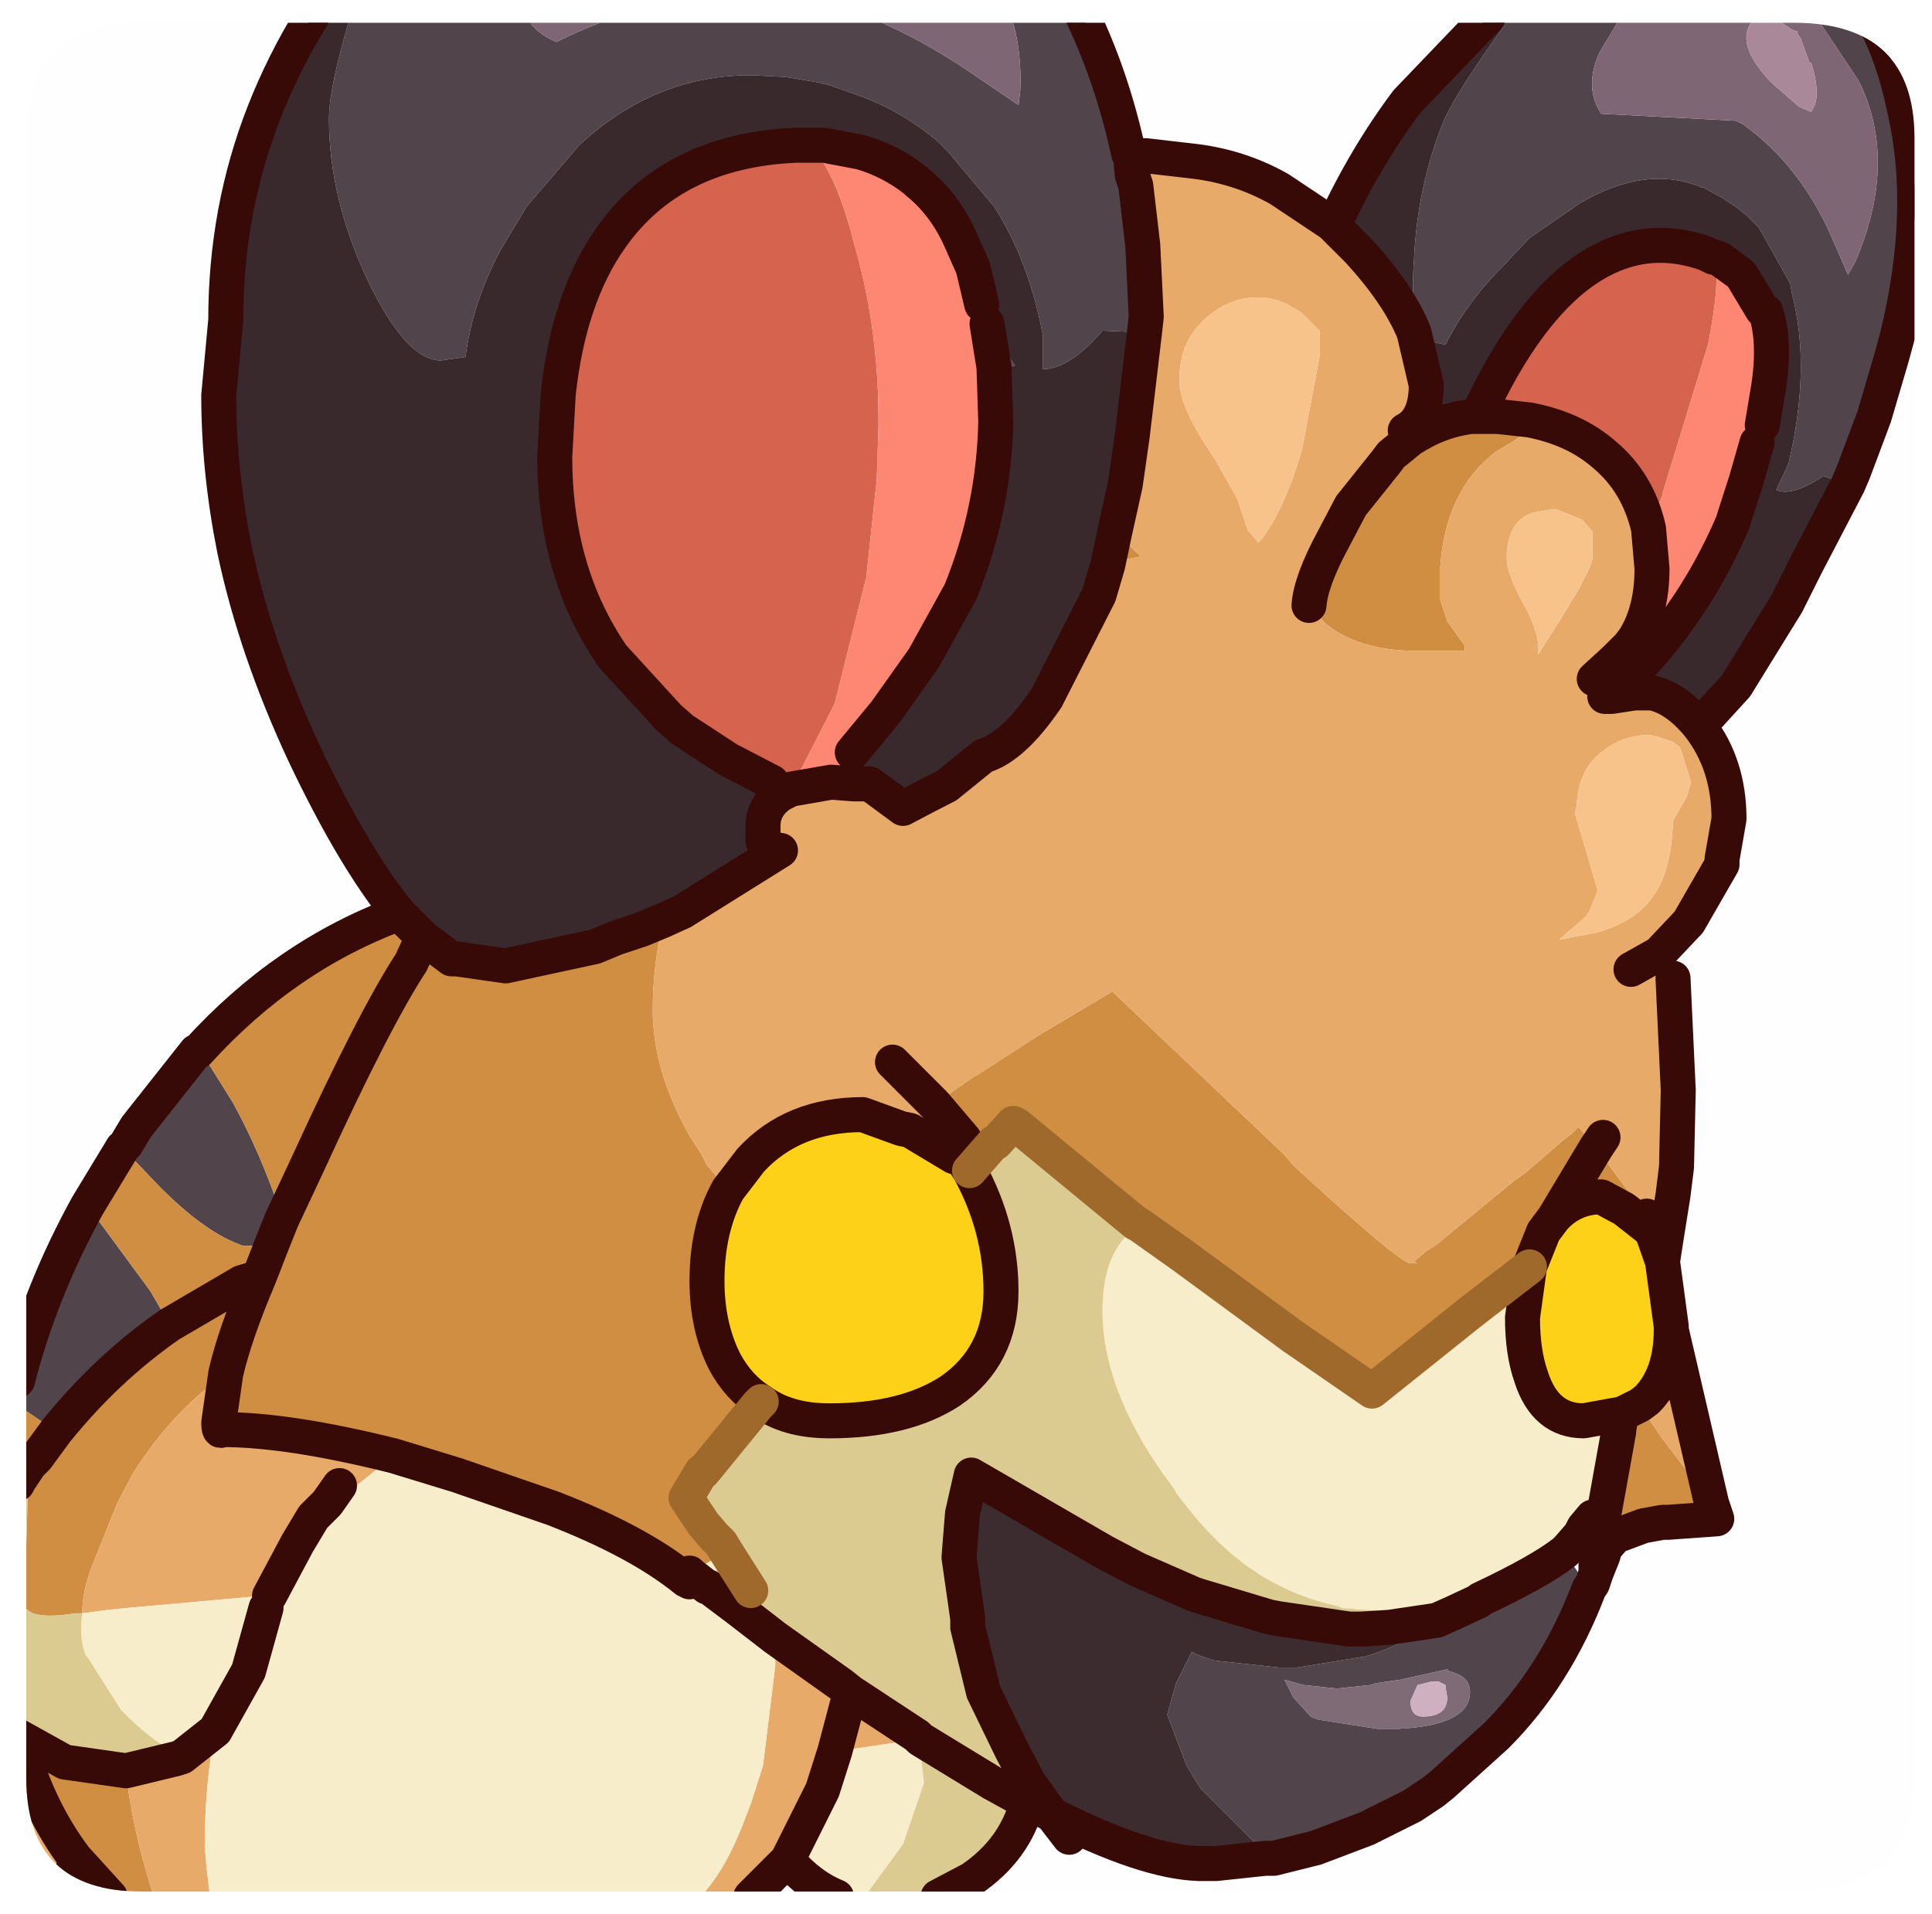 <?xml version="1.0" encoding="UTF-8" standalone="no"?>
<svg xmlns:ffdec="https://www.free-decompiler.com/flash" xmlns:xlink="http://www.w3.org/1999/xlink" ffdec:objectType="frame" height="54.7px" width="55.2px" xmlns="http://www.w3.org/2000/svg">
  <g transform="matrix(1.0, 0.0, 0.0, 1.0, 0.75, 0.65)">
    <clipPath id="clipPath0" transform="matrix(1.0, 0.0, 0.0, 1.0, 0.0, 0.0)">
      <path d="M50.5 0.0 Q53.95 0.0 53.95 3.3 L53.95 50.15 Q53.95 53.4 50.5 53.4 L3.3 53.4 Q0.0 53.4 0.0 50.15 L0.0 3.3 Q0.0 0.0 3.3 0.0 L50.5 0.0" fill="#000000" fill-rule="evenodd" stroke="none"/>
    </clipPath>
    <g clip-path="url(#clipPath0)">
      <use ffdec:characterId="2" height="54.7" transform="matrix(1.0, 0.0, 0.0, 1.0, -0.75, -0.65)" width="55.2" xlink:href="#shape1"/>
    </g>
    <use ffdec:characterId="3" height="53.4" transform="matrix(1.0, 0.0, 0.0, 1.0, 0.0, 0.0)" width="53.95" xlink:href="#shape2"/>
  </g>
  <defs>
    <g id="shape1" transform="matrix(1.0, 0.0, 0.0, 1.0, 0.75, 0.65)">
      <path d="M24.1 -0.15 Q25.55 0.45 26.95 1.4 L28.35 2.35 28.4 1.95 Q28.45 0.8 28.15 -0.15 L30.2 -0.15 Q31.05 1.65 31.5 3.75 L31.55 3.8 31.6 4.35 31.7 4.65 31.9 6.35 32.0 8.4 31.95 8.85 30.75 8.8 Q29.85 9.85 29.1 9.9 L29.05 9.9 29.05 9.35 29.05 9.15 29.05 8.95 Q28.65 6.8 27.65 5.25 L26.35 3.7 26.05 3.4 Q25.0 2.5 23.7 2.05 L23.0 1.8 22.6 1.7 21.7 1.55 20.75 1.5 20.7 1.5 Q17.95 1.5 15.8 3.5 L14.3 5.25 13.55 6.5 Q12.75 8.0 12.55 9.55 L11.85 9.65 Q10.85 9.65 9.75 7.35 8.65 5.0 8.65 2.75 8.65 1.85 9.25 -0.15 L14.3 -0.15 Q14.55 0.3 15.15 0.55 15.95 0.15 16.8 -0.15 L24.1 -0.15 M42.4 -0.15 L45.55 -0.15 44.95 0.85 Q44.5 1.85 45.0 2.6 L48.85 2.8 49.05 2.9 Q50.65 4.05 51.55 6.05 L52.05 7.2 52.25 6.85 Q53.5 3.95 52.35 1.65 L51.15 -0.15 52.75 -0.15 Q53.35 0.95 53.65 2.4 54.35 5.35 53.45 9.0 L53.3 9.55 52.8 11.25 52.2 12.85 52.05 13.2 51.35 12.95 Q50.45 13.55 50.0 13.35 L50.35 12.6 Q51.0 9.85 50.45 7.75 L50.4 7.45 49.5 5.85 49.15 5.5 48.9 5.3 48.45 5.0 47.9 4.7 47.85 4.7 Q46.3 4.05 44.4 5.15 L42.95 6.15 42.15 7.0 Q41.15 8.0 40.55 9.2 L40.1 9.1 Q39.5 8.85 39.65 6.75 39.75 4.65 40.5 2.8 40.9 1.9 42.4 -0.15 M44.65 44.75 Q43.7 47.25 42.0 48.95 L40.45 50.35 40.2 50.55 39.6 50.95 38.3 51.6 36.85 52.15 35.65 52.45 35.3 52.2 33.55 50.45 33.15 49.8 32.6 48.35 32.85 47.45 33.3 46.55 33.5 46.65 33.95 46.8 35.8 47.0 36.3 47.0 38.15 46.7 38.2 46.7 Q39.4 46.35 40.3 45.65 L40.75 45.45 41.5 45.1 41.55 45.05 Q43.25 44.25 43.95 43.7 L44.65 44.75 M27.45 8.6 L28.25 9.8 27.65 9.85 27.45 8.6 M49.45 12.0 L49.55 13.1 49.15 13.05 49.45 12.0 M40.6 47.05 L39.25 47.35 38.55 47.45 38.4 47.5 37.45 47.6 36.5 47.5 35.95 47.35 36.2 47.85 36.7 48.4 36.95 48.5 37.0 48.5 38.6 48.75 38.85 48.75 39.2 48.75 Q41.25 48.65 41.25 47.7 41.25 47.3 40.8 47.15 L40.65 47.1 40.6 47.05 M7.3 34.2 L7.0 34.95 6.2 34.95 Q5.15 34.6 3.85 33.3 L2.75 32.15 2.85 32.05 3.15 31.55 4.85 29.4 5.15 29.65 5.9 30.85 Q6.7 32.3 7.3 34.1 L7.3 34.2 M1.75 33.8 L3.55 36.25 4.1 37.2 Q2.3 38.45 0.85 40.25 L-0.25 39.5 -0.25 38.8 Q0.4 36.25 1.75 33.8 M-0.2 41.65 L-0.25 41.75 -0.25 41.6 -0.2 41.65" fill="#51444b" fill-rule="evenodd" stroke="none"/>
      <path d="M37.35 5.8 Q38.25 3.85 39.45 2.25 L41.75 -0.15 42.4 -0.15 Q40.9 1.9 40.5 2.8 39.75 4.65 39.65 6.75 39.5 8.85 40.1 9.1 L40.55 9.2 Q41.15 8.0 42.15 7.0 L42.95 6.15 44.4 5.15 Q46.3 4.05 47.85 4.7 L47.9 4.7 48.45 5.0 48.9 5.3 49.15 5.5 49.5 5.85 50.4 7.45 50.45 7.75 Q51.0 9.85 50.35 12.6 L50.0 13.35 Q50.45 13.55 51.35 12.95 L52.05 13.2 50.85 15.5 50.3 16.6 48.85 18.95 47.8 20.1 Q47.15 19.3 46.45 19.15 L46.15 19.15 45.95 19.15 45.3 19.25 45.35 19.15 Q47.55 17.1 48.75 14.3 L49.15 13.05 49.55 13.1 49.45 12.0 49.6 11.5 49.75 10.6 Q50.0 9.2 49.7 8.25 L49.6 8.2 49.0 7.2 48.45 6.8 48.4 6.75 48.25 6.7 48.2 6.7 48.0 6.6 Q45.9 5.85 44.05 7.45 42.8 8.55 41.75 10.65 L41.45 11.25 41.3 11.25 Q40.4 11.35 39.55 11.9 L39.4 11.65 Q40.0 11.35 40.0 10.35 L39.65 8.85 Q39.2 7.75 38.05 6.5 L37.35 5.8 M9.25 -0.15 Q8.65 1.85 8.65 2.75 8.65 5.0 9.75 7.35 10.85 9.65 11.85 9.65 L12.55 9.55 Q12.75 8.0 13.55 6.5 L14.3 5.25 15.8 3.5 Q17.95 1.5 20.7 1.5 L20.75 1.5 21.7 1.55 22.6 1.7 23.0 1.8 23.7 2.05 Q25.0 2.5 26.05 3.4 L26.35 3.7 27.65 5.25 Q28.65 6.8 29.05 8.95 L29.05 9.15 29.05 9.35 29.05 9.9 29.1 9.9 Q29.85 9.85 30.75 8.8 L31.95 8.85 31.6 11.8 31.4 13.2 31.1 14.55 30.9 15.5 30.65 16.35 29.15 19.3 Q28.2 20.7 27.35 20.95 L26.3 21.8 Q25.8 22.05 25.05 22.45 L24.1 21.75 23.65 21.75 23.6 20.85 24.55 19.7 25.65 18.15 26.7 16.25 Q27.65 13.9 27.7 11.4 L27.65 9.85 28.25 9.8 27.45 8.6 27.3 8.05 27.05 7.0 26.65 6.1 Q26.2 5.15 25.45 4.55 L25.4 4.5 Q24.7 3.95 23.85 3.7 L22.8 3.5 22.7 3.5 22.4 3.5 22.0 3.5 Q18.45 3.65 16.7 6.15 15.5 7.85 15.2 10.6 L15.1 12.4 Q15.1 15.7 16.75 18.1 L18.35 19.85 18.75 20.2 20.05 21.05 21.3 21.7 21.55 22.05 Q21.05 22.4 21.05 22.95 L21.05 23.0 21.05 23.4 Q21.15 23.6 21.55 23.65 L18.75 25.4 18.2 25.65 17.6 25.9 16.85 26.15 16.25 26.4 13.7 26.95 12.3 26.75 12.15 26.75 11.35 26.15 10.65 25.45 Q9.35 23.85 7.95 20.9 6.55 17.9 5.95 15.05 5.5 12.8 5.5 10.65 L5.7 8.5 Q5.7 5.35 6.8 2.55 7.35 1.15 8.15 -0.15 L9.25 -0.15" fill="#39292c" fill-rule="evenodd" stroke="none"/>
      <path d="M24.1 -0.15 L28.15 -0.15 Q28.45 0.8 28.4 1.95 L28.35 2.35 26.95 1.4 Q25.55 0.45 24.1 -0.15 M45.55 -0.15 L49.65 -0.15 51.15 -0.15 52.35 1.65 Q53.5 3.95 52.25 6.85 L52.05 7.2 51.55 6.05 Q50.65 4.05 49.05 2.9 L48.85 2.8 45.0 2.6 Q44.5 1.85 44.95 0.85 L45.55 -0.15 M16.8 -0.15 Q15.95 0.15 15.15 0.55 14.55 0.3 14.3 -0.15 L16.8 -0.15 M49.65 -0.15 Q49.3 -0.15 49.2 0.15 48.95 0.75 49.85 1.7 L50.65 2.4 51.0 2.55 51.1 2.35 Q51.25 1.95 51.0 1.15 L50.95 1.15 50.7 0.45 50.6 0.3 50.6 0.25 50.45 0.2 50.15 0.0 49.65 -0.15" fill="#806674" fill-rule="evenodd" stroke="none"/>
      <path d="M49.65 -0.15 L50.15 0.0 50.45 0.2 50.6 0.25 50.6 0.3 50.7 0.45 50.95 1.15 51.0 1.15 Q51.25 1.95 51.1 2.35 L51.0 2.55 50.65 2.4 49.85 1.7 Q48.95 0.75 49.2 0.15 49.3 -0.15 49.65 -0.15" fill="#aa899b" fill-rule="evenodd" stroke="none"/>
      <path d="M31.55 3.8 L31.6 3.8 31.7 4.65 31.6 4.35 31.55 3.8 M46.85 34.75 L46.75 35.4 46.4 34.4 46.3 34.15 46.4 34.4 46.35 34.45 45.65 33.9 45.0 33.55 Q44.2 33.55 43.65 34.15 L43.35 34.55 42.95 35.55 41.65 36.55 41.2 36.9 40.95 37.1 38.45 39.1 36.2 37.55 33.0 35.2 31.8 34.35 31.7 34.3 28.3 31.5 28.2 31.45 27.7 32.0 27.65 32.0 26.95 32.8 26.65 32.35 26.5 32.4 25.25 31.65 25.0 31.6 25.35 31.3 25.95 30.9 27.1 30.1 27.2 30.05 28.9 28.95 31.0 27.7 31.05 27.7 35.95 32.35 36.2 32.65 Q39.25 35.45 39.55 35.45 L39.75 35.45 39.65 35.4 40.0 35.1 40.25 34.95 42.5 33.1 42.85 32.85 43.95 31.9 44.15 31.75 44.35 31.55 44.85 32.15 43.65 34.15 44.85 32.15 46.3 34.1 46.3 34.15 46.7 34.7 46.85 34.75 M48.15 42.3 L48.3 42.75 46.9 42.85 46.75 42.85 46.2 42.95 45.4 43.25 45.05 42.75 45.5 40.25 45.5 40.2 45.55 39.9 45.6 39.75 46.1 39.5 46.7 40.4 48.15 42.3 M10.65 25.45 L11.35 26.15 12.15 26.75 12.3 26.75 13.7 26.95 16.25 26.4 16.85 26.15 17.6 25.9 18.2 25.65 Q17.9 26.95 17.9 28.2 17.9 29.95 18.95 31.8 L19.3 32.35 19.45 32.65 20.05 33.35 Q19.45 34.45 19.45 35.95 19.45 37.25 19.95 38.25 20.35 39.0 21.0 39.4 L20.9 39.5 19.35 41.4 19.3 41.4 18.85 42.15 19.35 42.9 19.65 43.25 19.85 43.45 20.0 43.7 18.95 44.3 18.95 44.4 18.85 44.5 Q17.5 43.4 15.05 42.45 L12.3 41.5 10.5 40.95 Q7.5 40.2 5.6 40.2 5.5 40.3 5.5 40.0 L5.7 38.6 Q5.95 37.5 6.65 35.85 L7.0 34.95 6.65 35.85 Q5.95 37.5 5.7 38.6 L5.0 39.15 Q3.9 40.1 3.05 41.45 L2.6 42.3 1.9 44.05 Q1.6 44.8 1.6 45.45 L1.4 45.45 Q0.15 45.65 -0.05 45.25 L0.05 41.8 0.1 41.2 0.3 41.0 0.85 40.25 0.3 41.0 0.1 41.2 -0.2 41.65 -0.25 41.6 -0.25 39.5 0.85 40.25 Q2.3 38.45 4.1 37.2 L3.55 36.25 1.75 33.8 2.75 32.15 3.85 33.3 Q5.15 34.6 6.2 34.95 L7.0 34.95 7.3 34.2 8.05 32.6 Q9.95 28.45 11.0 26.85 L11.25 26.3 11.35 26.15 11.25 26.3 11.0 26.85 Q9.95 28.45 8.05 32.6 L7.3 34.2 7.3 34.1 Q6.7 32.3 5.9 30.85 L5.15 29.65 4.9 29.4 Q7.4 26.65 10.65 25.45 M30.9 15.5 L31.1 14.55 31.85 15.25 31.35 15.35 30.9 15.5 M41.45 11.25 L41.65 11.25 42.05 11.25 42.95 11.35 42.85 11.75 Q42.7 11.8 42.5 11.95 L42.0 12.25 Q40.55 13.35 40.4 15.55 L40.4 16.15 40.4 16.5 40.6 17.1 41.1 17.8 41.1 17.95 39.75 17.95 Q38.05 17.95 37.1 17.15 L36.65 16.65 Q36.7 15.95 37.35 14.75 L37.85 13.8 38.85 12.55 39.0 12.35 39.55 11.9 Q40.4 11.35 41.3 11.25 L41.45 11.25 M26.8 31.9 L25.95 30.9 26.8 31.9 M15.8 36.65 L16.55 36.65 15.8 36.65 M6.65 35.85 L6.15 36.0 4.1 37.2 6.15 36.0 6.65 35.85 M-0.25 48.95 L1.1 49.7 2.85 49.95 Q3.0 51.45 3.55 53.25 L3.65 53.55 2.4 53.55 1.4 52.45 Q0.3 51.0 -0.25 48.95 M26.4 31.9 L26.65 32.35 26.4 31.9 M25.5 49.05 L25.45 48.95 25.55 49.05 25.5 49.05" fill="#d08f41" fill-rule="evenodd" stroke="none"/>
      <path d="M31.6 3.8 L32.0 3.8 33.3 3.95 Q34.65 4.1 35.8 4.75 L37.3 5.75 37.35 5.8 38.05 6.5 Q39.2 7.75 39.65 8.85 L40.0 10.35 Q40.0 11.35 39.4 11.65 L39.55 11.9 39.0 12.35 38.85 12.55 37.85 13.8 37.35 14.75 Q36.7 15.95 36.65 16.65 L37.1 17.15 Q38.05 17.95 39.75 17.95 L41.1 17.95 41.1 17.8 40.6 17.1 40.4 16.5 40.4 16.15 40.4 15.55 Q40.55 13.35 42.0 12.25 L42.5 11.95 Q42.7 11.8 42.85 11.75 L42.95 11.35 Q44.25 11.6 45.1 12.35 46.05 13.15 46.35 14.45 L46.45 15.6 Q46.45 16.8 45.95 17.6 L45.8 17.8 45.4 18.2 44.8 18.75 45.1 19.25 45.3 19.25 45.95 19.15 46.15 19.15 46.45 19.15 Q47.15 19.3 47.8 20.1 48.65 21.2 48.65 22.75 L48.45 23.9 48.45 24.05 47.5 25.7 46.65 26.6 47.05 27.3 47.2 30.5 47.15 32.7 47.05 33.5 46.85 34.75 46.7 34.7 46.3 34.15 46.3 34.1 44.85 32.15 44.35 31.55 44.15 31.75 43.95 31.9 42.85 32.85 42.5 33.1 40.25 34.95 40.0 35.1 39.65 35.4 39.75 35.45 39.55 35.45 Q39.25 35.45 36.2 32.65 L35.95 32.35 31.05 27.7 31.0 27.7 28.9 28.95 27.2 30.05 27.1 30.1 25.95 30.9 25.35 31.3 25.0 31.6 23.9 31.2 Q21.9 31.2 20.7 32.5 L20.05 33.35 19.45 32.65 19.3 32.35 18.95 31.8 Q17.9 29.95 17.9 28.2 17.9 26.95 18.2 25.65 L18.75 25.4 21.55 23.65 Q21.15 23.6 21.05 23.4 L21.05 23.0 21.05 22.95 Q21.05 22.4 21.55 22.05 L21.85 21.9 23.0 21.7 23.65 21.75 24.1 21.75 25.05 22.45 Q25.8 22.05 26.3 21.8 L27.35 20.95 Q28.2 20.7 29.15 19.3 L30.65 16.35 30.9 15.5 31.35 15.35 31.85 15.25 31.1 14.55 31.4 13.2 31.6 11.8 31.95 8.85 32.0 8.4 31.9 6.35 31.7 4.65 31.6 3.8 M47.0 37.35 L48.15 42.3 46.7 40.4 46.1 39.5 46.3 39.35 Q47.0 38.65 47.0 37.35 M44.3 22.35 L44.25 22.6 44.9 24.8 44.65 25.4 44.55 25.55 43.8 26.2 44.85 26.0 Q45.95 25.7 46.45 25.0 47.0 24.3 47.05 22.8 L47.45 22.1 47.55 21.75 47.55 21.65 47.25 20.7 47.05 20.55 46.6 20.4 46.4 20.35 Q45.6 20.35 45.0 20.85 44.35 21.35 44.3 22.35 M44.45 14.2 L43.7 13.9 43.6 13.9 43.05 14.0 Q42.3 14.25 42.3 15.3 42.3 15.75 42.8 16.65 43.25 17.45 43.2 18.05 L43.8 17.1 44.35 16.2 44.65 15.6 44.75 15.35 44.75 14.55 44.45 14.2 M45.85 27.05 L46.65 26.6 45.85 27.05 M45.05 31.85 L44.85 32.15 45.05 31.85 M32.95 10.05 L32.95 10.25 Q32.95 11.0 33.95 12.45 L34.6 13.6 34.9 14.5 35.2 14.85 35.3 14.75 Q35.95 13.9 36.45 12.2 L36.95 9.55 36.95 9.25 36.95 8.8 36.55 8.4 36.45 8.3 36.3 8.2 36.2 8.15 Q35.75 7.85 35.2 7.85 34.35 7.85 33.7 8.45 33.0 9.05 32.95 10.05 M5.7 38.6 L5.5 40.0 Q5.5 40.3 5.6 40.2 7.5 40.2 10.5 40.95 L9.0 42.15 7.75 43.45 8.2 42.7 8.6 42.3 8.95 41.8 8.6 42.3 8.2 42.7 7.75 43.45 6.95 44.95 6.9 44.95 6.75 44.95 2.85 45.3 2.35 45.35 1.6 45.45 Q1.6 44.8 1.9 44.05 L2.6 42.3 3.05 41.45 Q3.9 40.1 5.0 39.15 L5.7 38.6 M18.85 44.5 L18.95 44.4 18.9 44.5 18.85 44.5 M24.75 29.7 L25.8 30.75 25.95 30.9 25.8 30.75 24.75 29.7 M2.85 49.95 L4.3 49.6 4.45 49.55 5.4 48.8 Q5.1 50.35 5.1 52.1 L5.15 52.7 5.25 53.55 3.65 53.55 3.55 53.25 Q3.0 51.45 2.85 49.95 M21.75 52.5 L20.7 53.55 19.25 53.55 Q20.0 52.8 20.6 51.15 L20.7 50.9 21.05 49.8 21.4 46.95 21.4 46.15 23.3 47.5 23.55 47.7 25.45 48.95 25.5 49.05 23.1 49.4 22.75 50.5 21.75 52.5 M1.4 52.45 L1.2 53.55 -0.25 53.55 -0.25 48.95 Q0.3 51.0 1.4 52.45 M23.1 49.4 L23.55 47.7 23.1 49.4" fill="#e9ab68" fill-rule="evenodd" stroke="none"/>
      <path d="M21.55 22.05 L21.3 21.7 20.05 21.05 18.75 20.2 18.35 19.85 16.75 18.1 Q15.1 15.7 15.1 12.4 L15.2 10.6 Q15.5 7.85 16.7 6.15 18.45 3.65 22.0 3.5 L22.4 3.5 Q23.15 4.3 23.65 6.3 24.35 8.7 24.35 11.35 L24.35 11.5 24.3 13.05 24.0 15.85 23.1 19.45 21.85 21.9 21.55 22.05 M42.95 11.35 L42.05 11.25 41.65 11.25 41.45 11.25 41.75 10.65 Q42.8 8.55 44.05 7.45 45.9 5.85 48.0 6.6 L48.2 6.7 48.25 6.7 Q48.4 7.45 48.05 9.2 L46.75 13.45 46.75 13.5 46.35 14.45 Q46.05 13.15 45.1 12.35 44.25 11.6 42.95 11.35" fill="#d7634e" fill-rule="evenodd" stroke="none"/>
      <path d="M22.4 3.5 L22.7 3.5 22.8 3.5 23.85 3.7 Q24.7 3.95 25.4 4.5 L25.45 4.55 Q26.2 5.15 26.65 6.1 L27.05 7.0 27.3 8.05 27.45 8.6 27.65 9.85 27.7 11.4 Q27.65 13.9 26.7 16.25 L25.65 18.15 24.55 19.7 23.6 20.85 23.65 21.75 23.0 21.7 21.85 21.9 23.1 19.45 24.0 15.85 24.3 13.05 24.35 11.5 24.35 11.35 Q24.35 8.7 23.65 6.3 23.15 4.3 22.4 3.5 M46.35 14.45 L46.75 13.5 46.75 13.45 48.05 9.2 Q48.4 7.45 48.25 6.7 L48.4 6.75 48.45 6.8 49.0 7.2 49.6 8.2 49.7 8.25 Q50.0 9.2 49.75 10.6 L49.6 11.5 49.45 12.0 49.15 13.05 48.75 14.3 Q47.55 17.1 45.35 19.15 L45.3 19.25 45.1 19.25 44.8 18.75 45.4 18.2 45.8 17.8 45.95 17.6 Q46.45 16.8 46.45 15.6 L46.35 14.45" fill="#fe8873" fill-rule="evenodd" stroke="none"/>
      <path d="M44.45 14.2 L44.75 14.55 44.75 15.35 44.65 15.6 44.35 16.2 43.8 17.1 43.2 18.05 Q43.25 17.45 42.8 16.65 42.3 15.75 42.3 15.3 42.3 14.25 43.05 14.0 L43.6 13.9 43.7 13.9 44.45 14.2 M44.3 22.35 Q44.35 21.35 45.0 20.85 45.6 20.35 46.4 20.35 L46.6 20.4 47.05 20.55 47.25 20.7 47.55 21.65 47.55 21.75 47.45 22.1 47.05 22.8 Q47.0 24.3 46.45 25.0 45.95 25.7 44.85 26.0 L43.8 26.2 44.55 25.55 44.65 25.4 44.9 24.8 44.25 22.6 44.3 22.35 M32.95 10.05 Q33.0 9.05 33.7 8.45 34.35 7.85 35.2 7.85 35.75 7.85 36.2 8.15 L36.3 8.2 36.45 8.3 36.55 8.4 36.95 8.8 36.95 9.25 36.95 9.55 36.45 12.2 Q35.95 13.9 35.3 14.75 L35.2 14.85 34.9 14.5 34.6 13.6 33.95 12.45 Q32.95 11.0 32.95 10.25 L32.95 10.05" fill="#f8c48b" fill-rule="evenodd" stroke="none"/>
      <path d="M42.95 35.55 L42.75 37.0 Q42.75 38.0 43.0 38.7 43.4 39.95 44.5 39.95 L45.6 39.75 45.55 39.9 45.5 40.2 45.5 40.25 45.05 42.75 44.75 42.7 44.5 43.0 44.4 43.2 44.05 43.6 43.95 43.7 Q43.25 44.25 41.55 45.05 L41.5 45.1 40.75 45.45 40.3 45.65 38.95 45.85 38.9 45.4 37.6 45.3 37.5 45.25 Q36.3 45.0 35.25 44.35 L34.95 44.15 Q33.9 43.4 33.0 42.2 L32.85 42.0 32.8 41.9 Q30.75 39.2 30.75 36.8 30.75 35.3 31.5 34.6 L31.7 34.3 31.8 34.35 33.0 35.2 36.2 37.55 38.45 39.1 40.95 37.1 41.2 36.9 41.65 36.55 42.95 35.55 M10.5 40.95 L12.3 41.5 15.05 42.45 Q17.5 43.4 18.85 44.5 L18.9 44.5 18.95 44.4 18.95 44.3 20.0 43.7 20.7 44.8 20.3 45.3 19.5 44.7 19.45 44.7 19.0 44.35 18.95 44.3 19.0 44.35 19.45 44.7 19.5 44.7 20.3 45.3 21.4 46.15 21.4 46.95 21.05 49.8 20.7 50.9 20.6 51.15 Q20.0 52.8 19.25 53.55 L5.25 53.55 5.15 52.7 5.1 52.1 Q5.1 50.35 5.4 48.8 L4.45 49.55 Q3.5 49.05 2.7 48.2 L1.75 46.7 1.7 46.65 Q1.5 46.15 1.6 45.45 L2.35 45.35 2.85 45.3 6.75 44.95 6.9 44.95 6.95 44.95 7.75 43.45 9.0 42.15 10.5 40.95 M6.85 45.3 L6.35 47.1 5.4 48.8 6.35 47.1 6.85 45.3 M18.9 44.5 L18.95 44.55 18.95 44.4 18.95 44.55 18.9 44.5 M23.95 53.55 L23.15 53.55 Q22.4 53.25 21.75 52.5 L22.75 50.5 23.1 49.4 25.5 49.05 25.65 50.3 25.05 52.05 23.95 53.55" fill="#f8eecb" fill-rule="evenodd" stroke="none"/>
      <path d="M46.75 35.4 L47.0 37.25 47.0 37.35 Q47.0 38.65 46.3 39.35 L46.1 39.5 45.6 39.75 44.5 39.95 Q43.4 39.95 43.0 38.7 42.75 38.0 42.75 37.0 L42.95 35.55 43.35 34.55 43.65 34.15 Q44.2 33.55 45.0 33.55 L45.65 33.9 46.35 34.45 46.4 34.4 46.75 35.4 M21.0 39.4 Q20.35 39.0 19.95 38.25 19.45 37.25 19.45 35.95 19.45 34.45 20.05 33.35 L20.7 32.5 Q21.9 31.2 23.9 31.2 L25.0 31.6 25.25 31.65 26.5 32.4 26.65 32.35 26.95 32.8 Q27.85 34.45 27.85 36.25 27.85 38.1 26.4 39.1 25.1 39.95 22.95 39.95 21.75 39.95 21.0 39.4" fill="#ffd219" fill-rule="evenodd" stroke="none"/>
      <path d="M40.55 47.55 L40.55 47.5 40.35 47.4 40.15 47.4 39.75 47.5 39.55 47.95 Q39.55 48.4 39.9 48.4 40.6 48.4 40.6 47.85 L40.55 47.55 M40.6 47.05 L40.65 47.1 40.8 47.15 Q41.25 47.3 41.25 47.7 41.25 48.65 39.2 48.75 L38.85 48.75 38.6 48.75 37.0 48.5 36.95 48.5 36.7 48.4 36.2 47.85 35.95 47.35 36.5 47.5 37.45 47.6 38.4 47.5 38.55 47.45 39.25 47.35 40.6 47.05" fill="#806b76" fill-rule="evenodd" stroke="none"/>
      <path d="M40.55 47.55 L40.6 47.85 Q40.6 48.4 39.9 48.4 39.55 48.4 39.55 47.95 L39.75 47.5 40.15 47.4 40.35 47.4 40.55 47.5 40.55 47.55" fill="#d0b1c2" fill-rule="evenodd" stroke="none"/>
      <path d="M31.7 34.3 L31.5 34.6 Q30.75 35.3 30.75 36.8 30.75 39.2 32.8 41.9 L32.85 42.0 33.0 42.2 Q33.9 43.4 34.95 44.15 L35.25 44.35 Q36.3 45.0 37.5 45.25 L37.6 45.3 38.9 45.4 38.95 45.85 38.15 45.9 37.85 45.9 37.8 45.9 35.75 45.6 35.5 45.55 33.5 44.95 33.35 44.9 31.75 44.2 30.8 43.7 27.0 41.5 26.75 42.6 26.65 43.85 26.9 45.6 26.9 45.85 27.35 47.7 28.15 49.35 28.65 50.3 29.3 51.2 28.6 50.85 Q28.25 52.2 27.0 53.05 L26.05 53.55 23.95 53.55 25.05 52.05 25.65 50.3 25.5 49.05 25.55 49.05 25.45 48.95 23.55 47.7 23.3 47.5 21.4 46.15 20.3 45.3 20.7 44.8 20.0 43.7 19.85 43.45 19.65 43.25 19.35 42.9 18.85 42.15 19.3 41.4 19.35 41.4 20.9 39.5 21.0 39.4 Q21.75 39.95 22.95 39.95 25.1 39.95 26.4 39.1 27.85 38.1 27.85 36.25 27.85 34.45 26.95 32.8 L27.65 32.0 27.7 32.0 28.2 31.45 28.3 31.5 31.7 34.3 M0.1 41.2 L0.05 41.8 -0.05 45.25 Q0.15 45.65 1.4 45.45 L1.6 45.45 Q1.5 46.15 1.7 46.65 L1.75 46.7 2.7 48.2 Q3.5 49.05 4.45 49.55 L4.3 49.6 2.85 49.95 1.1 49.7 -0.25 48.95 -0.25 41.75 -0.2 41.65 0.1 41.2 M28.6 50.85 L27.6 50.3 25.55 49.05 27.6 50.3 28.6 50.85" fill="#ddcc92" fill-rule="evenodd" stroke="none"/>
      <path d="M35.65 52.45 L35.4 52.45 34.0 52.6 33.95 52.6 33.7 52.6 33.5 52.6 Q31.95 52.55 29.3 51.2 L28.65 50.3 28.15 49.35 27.35 47.7 26.9 45.85 26.9 45.6 26.65 43.85 26.75 42.6 27.0 41.5 30.8 43.7 31.75 44.2 33.35 44.9 33.5 44.95 35.5 45.55 35.75 45.6 37.8 45.9 37.85 45.9 38.15 45.9 38.95 45.85 40.3 45.65 Q39.4 46.35 38.2 46.7 L38.15 46.7 36.3 47.0 35.8 47.0 33.95 46.8 33.5 46.65 33.3 46.55 32.85 47.45 32.6 48.35 33.15 49.8 33.55 50.45 35.3 52.2 35.65 52.45" fill="#3c2c2f" fill-rule="evenodd" stroke="none"/>
      <path d="M30.2 -0.15 Q31.05 1.65 31.5 3.75 L31.55 3.8 31.6 3.8 32.0 3.8 33.3 3.95 Q34.65 4.1 35.8 4.75 L37.3 5.75 37.35 5.8 Q38.25 3.85 39.45 2.25 L41.75 -0.15 M52.75 -0.15 Q53.35 0.95 53.65 2.4 54.35 5.35 53.45 9.0 L53.3 9.55 52.8 11.25 52.2 12.85 52.05 13.2 50.85 15.5 50.3 16.6 48.85 18.95 47.8 20.1 Q48.65 21.2 48.65 22.75 L48.45 23.9 48.45 24.05 47.5 25.7 46.65 26.6 45.85 27.05 M47.05 27.3 L47.2 30.5 47.15 32.7 47.05 33.5 46.85 34.75 46.75 35.4 47.0 37.25 47.0 37.35 48.15 42.3 48.3 42.75 46.9 42.85 46.75 42.85 46.2 42.95 45.4 43.25 45.1 43.6 45.05 43.8 44.85 44.3 44.75 44.6 44.65 44.75 Q43.7 47.25 42.0 48.95 L40.45 50.35 40.2 50.55 39.6 50.95 38.3 51.6 36.85 52.15 35.65 52.45 35.4 52.45 34.0 52.6 33.95 52.6 33.7 52.6 33.5 52.6 Q31.95 52.55 29.3 51.2 L29.8 51.85 M31.95 8.85 L32.0 8.4 31.9 6.35 31.7 4.65 31.6 4.35 31.55 3.8 M8.15 -0.15 Q7.35 1.15 6.8 2.55 5.7 5.35 5.7 8.5 L5.5 10.65 Q5.5 12.8 5.95 15.05 6.55 17.9 7.95 20.9 9.35 23.85 10.65 25.45 L11.35 26.15 12.15 26.75 12.3 26.75 13.7 26.95 16.25 26.4 16.85 26.15 17.6 25.9 18.2 25.65 18.75 25.4 21.55 23.65 Q21.15 23.6 21.05 23.4 L21.05 23.0 21.05 22.95 Q21.05 22.4 21.55 22.05 L21.85 21.9 23.0 21.7 23.65 21.75 24.1 21.75 25.05 22.45 Q25.8 22.05 26.3 21.8 L27.35 20.95 Q28.2 20.7 29.15 19.3 L30.65 16.35 30.9 15.5 31.1 14.55 31.4 13.2 31.6 11.8 31.95 8.85 M21.3 21.7 L20.05 21.05 18.75 20.2 18.35 19.85 16.75 18.1 Q15.1 15.7 15.1 12.4 L15.2 10.6 Q15.5 7.85 16.7 6.15 18.45 3.65 22.0 3.5 L22.4 3.5 22.7 3.5 22.8 3.5 23.85 3.7 Q24.7 3.95 25.4 4.5 L25.45 4.55 Q26.2 5.15 26.65 6.1 L27.05 7.0 27.3 8.05 M27.65 9.85 L27.7 11.4 Q27.65 13.9 26.7 16.25 L25.65 18.15 24.55 19.7 23.6 20.85 M42.95 11.35 L42.05 11.25 41.65 11.25 41.45 11.25 41.3 11.25 Q40.4 11.35 39.55 11.9 L39.0 12.35 38.85 12.55 37.85 13.8 37.35 14.75 Q36.7 15.95 36.65 16.65 M42.95 11.35 Q44.25 11.6 45.1 12.35 46.05 13.15 46.35 14.45 L46.45 15.6 Q46.45 16.8 45.95 17.6 L45.8 17.8 45.4 18.2 44.8 18.75 M48.25 6.7 L48.2 6.7 48.0 6.6 Q45.9 5.85 44.05 7.45 42.8 8.55 41.75 10.65 L41.45 11.25 M48.25 6.7 L48.4 6.75 48.45 6.8 49.0 7.2 49.6 8.2 49.7 8.25 Q50.0 9.2 49.75 10.6 L49.6 11.5 M49.15 13.05 L48.75 14.3 Q47.55 17.1 45.35 19.15 L45.3 19.25 45.95 19.15 46.15 19.15 46.45 19.15 Q47.15 19.3 47.8 20.1 M45.1 19.25 L45.3 19.25 M49.45 12.0 L49.15 13.05 M25.95 30.9 L26.8 31.9 M44.85 32.15 L45.05 31.85 M45.6 39.75 L44.5 39.95 Q43.4 39.95 43.0 38.7 42.75 38.0 42.75 37.0 L42.95 35.55 43.35 34.55 43.65 34.15 Q44.2 33.55 45.0 33.55 L45.65 33.9 46.35 34.45 M38.95 45.85 L40.3 45.65 40.75 45.45 41.5 45.1 41.55 45.05 Q43.25 44.25 43.95 43.7 L44.05 43.6 44.4 43.2 44.5 43.0 44.75 42.7 45.05 42.75 45.5 40.25 45.5 40.2 45.55 39.9 45.6 39.75 46.1 39.5 46.3 39.35 Q47.0 38.65 47.0 37.35 M44.85 32.15 L43.65 34.15 M46.3 34.15 L46.3 34.1 M46.3 34.15 L46.4 34.4 46.75 35.4 M45.05 42.75 L44.9 43.4 44.85 43.55 44.85 44.3 M37.35 5.8 L38.05 6.5 Q39.2 7.75 39.65 8.85 L40.0 10.35 Q40.0 11.35 39.4 11.65 M27.45 8.6 L27.65 9.85 M11.35 26.15 L11.25 26.3 11.0 26.85 Q9.95 28.45 8.05 32.6 L7.3 34.2 7.0 34.95 6.65 35.85 Q5.95 37.5 5.7 38.6 L5.5 40.0 Q5.5 40.3 5.6 40.2 7.5 40.2 10.5 40.95 L12.3 41.5 15.05 42.45 Q17.5 43.4 18.85 44.5 L18.9 44.5 18.95 44.55 18.95 44.4 18.95 44.3 19.0 44.35 19.45 44.7 19.5 44.7 20.3 45.3 21.4 46.15 23.3 47.5 23.55 47.7 23.1 49.4 22.75 50.5 21.75 52.5 20.7 53.55 M21.0 39.4 Q20.35 39.0 19.95 38.25 19.45 37.25 19.45 35.95 19.45 34.45 20.05 33.35 L20.7 32.5 Q21.9 31.2 23.9 31.2 L25.0 31.6 25.25 31.65 26.5 32.4 M25.95 30.9 L25.8 30.75 24.75 29.7 M4.85 29.4 L3.15 31.55 2.85 32.05 M4.9 29.4 L4.85 29.4 M1.75 33.8 L2.75 32.15 M1.75 33.8 Q0.4 36.25 -0.25 38.8 M0.85 40.25 Q2.3 38.45 4.1 37.2 L6.15 36.0 6.65 35.85 M4.9 29.4 Q7.4 26.65 10.65 25.45 M7.75 43.45 L8.2 42.7 8.6 42.3 8.95 41.8 M0.85 40.25 L0.3 41.0 0.1 41.2 -0.2 41.65 -0.25 41.75 M-0.25 48.95 L1.1 49.7 2.85 49.95 4.3 49.6 4.45 49.55 5.4 48.8 6.35 47.1 6.85 45.3 M6.95 44.95 L7.75 43.45 M26.65 32.35 L26.4 31.9 M26.65 32.35 L26.95 32.8 Q27.85 34.45 27.85 36.25 27.85 38.1 26.4 39.1 25.1 39.95 22.95 39.95 21.75 39.95 21.0 39.4 M38.95 45.85 L38.15 45.9 37.85 45.9 37.8 45.9 35.75 45.6 35.5 45.55 33.5 44.95 33.35 44.9 31.75 44.2 30.8 43.7 27.0 41.5 26.75 42.6 26.65 43.85 26.9 45.6 26.9 45.85 27.35 47.7 28.15 49.35 28.65 50.3 29.3 51.2 28.6 50.85 Q28.25 52.2 27.0 53.05 L26.05 53.55 M23.15 53.55 Q22.4 53.25 21.75 52.5 M2.4 53.55 L1.4 52.45 1.2 53.55 M-0.25 48.95 Q0.3 51.0 1.4 52.45 M25.45 48.95 L23.55 47.7 M25.45 48.95 L25.55 49.05 27.6 50.3 28.6 50.85" fill="none" stroke="#370a07" stroke-linecap="round" stroke-linejoin="round" stroke-width="1.0"/>
      <path d="M42.95 35.55 L41.65 36.55 41.2 36.9 40.95 37.1 38.45 39.1 36.2 37.55 33.0 35.2 31.8 34.35 31.7 34.3 28.3 31.5 28.2 31.45 27.7 32.0 27.65 32.0 26.95 32.8 M20.0 43.7 L19.85 43.45 19.65 43.25 19.35 42.9 18.85 42.15 19.3 41.4 19.35 41.4 20.9 39.5 21.0 39.4 M20.7 44.8 L20.0 43.7" fill="none" stroke="#9f692b" stroke-linecap="round" stroke-linejoin="round" stroke-width="1.0"/>
      <path d="M16.55 36.65 L15.8 36.65" fill="none" stroke="#d08f41" stroke-linecap="round" stroke-linejoin="round" stroke-width="1.0"/>
    </g>
    <g id="shape2" transform="matrix(1.0, 0.0, 0.0, 1.0, 0.0, 0.0)">
      <path d="M50.5 0.0 Q53.95 0.0 53.95 3.3 L53.95 50.15 Q53.95 53.4 50.5 53.4 L3.3 53.4 Q0.0 53.4 0.0 50.15 L0.0 3.3 Q0.0 0.0 3.3 0.0 L50.5 0.0" fill="#000000" fill-opacity="0.004" fill-rule="evenodd" stroke="none"/>
    </g>
  </defs>
</svg>
